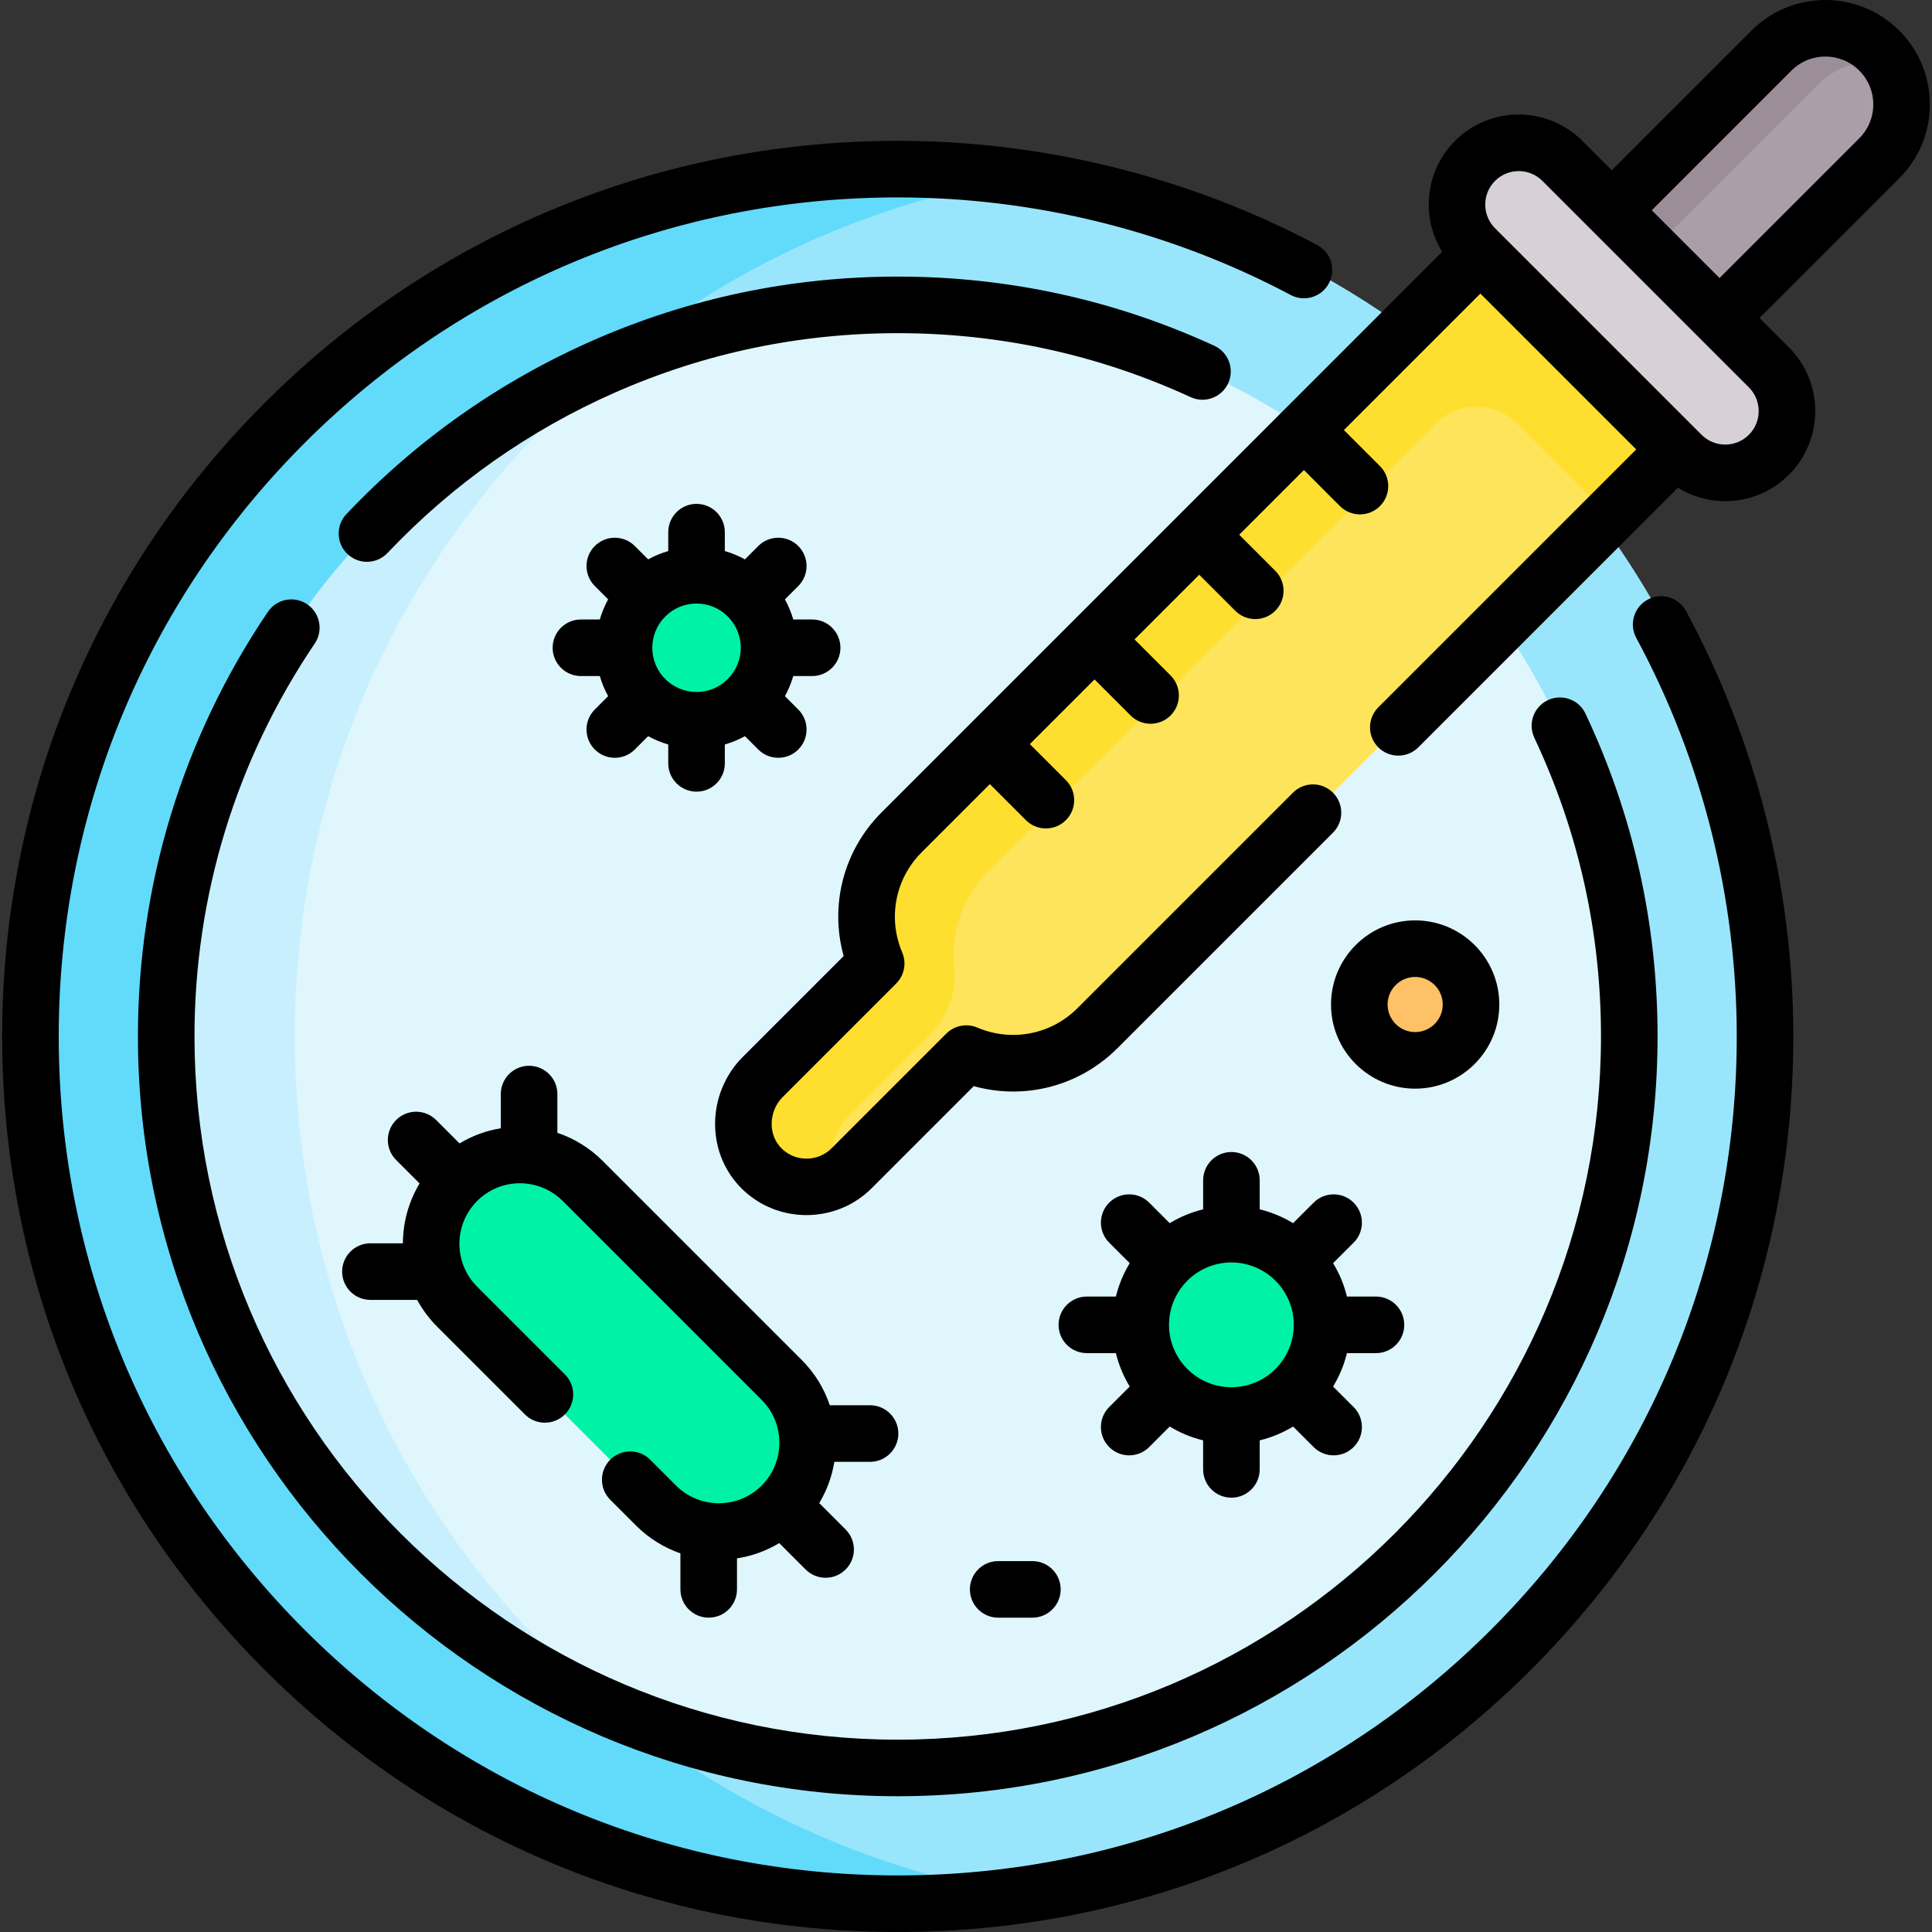 <svg id="Capa_1" enable-background="new 0 0 512.297 512.297" height="512" viewBox="0 0 512.297 512.297" width="512" xmlns="http://www.w3.org/2000/svg"><rect x="0" y="0" width="512.297" height="512.297" fill="#333333" stroke="none"/><g><g><path d="m401.421 111.609c-38.906-38.906-89.259-62.196-143.463-66.759l-31.534 5.714-79.883 26.863-115.595 132.492 31.335 177.705 100.384 96.46 85.715 18.863h25.216c48.214-7.374 92.687-29.777 127.825-64.915 43.595-43.595 67.604-101.558 67.604-163.211 0-61.654-24.008-119.616-67.604-163.212z" fill="#99e6fc"/><path d="m498.307 13.405c-7.891-7.891-20.684-7.891-28.575 0l-42.35 42.35-9.794 11.724 26.161 26.161 12.207-9.311 42.35-42.35c7.892-7.89 7.892-20.683.001-28.574z" fill="#aa9ea9"/><path d="m430.087 76.341 9.794-11.724 42.35-42.35c5.115-5.115 12.287-6.893 18.852-5.376-.783-1.234-1.699-2.409-2.776-3.485-7.891-7.891-20.684-7.891-28.575 0l-42.35 42.35-9.794 11.724 26.161 26.161 2.063-1.574z" fill="#9b8e99"/><path d="m145.772 438.032c-43.595-43.595-67.604-101.558-67.604-163.211s24.009-119.616 67.604-163.211c35.137-35.137 79.602-57.531 127.816-64.905-11.606-1.775-23.417-2.699-35.378-2.699-61.653 0-119.616 24.009-163.211 67.604s-67.604 101.557-67.604 163.211c0 61.653 24.009 119.616 67.604 163.211 43.596 43.596 101.558 67.604 163.211 67.604 11.961 0 23.781-.915 35.387-2.69-48.214-7.374-92.687-29.777-127.825-64.914z" fill="#62dbfb"/><path d="m238.21 81.005c-30.003 0-58.413 6.82-83.767 18.991l-30.876 22.569-23.065 22.413-32.389 50.056-16.195 73.613 13.25 82.654 32.389 51.811 25.028 22.19 25.212 19.033 1.282 2.625c26.685 13.845 56.992 21.676 89.131 21.676 107.041 0 193.815-86.774 193.815-193.815 0-107.042-86.774-193.816-193.815-193.816z" fill="#dff6fd"/><path d="m162.665 96.281c-69.508 29.448-118.27 98.298-118.27 178.539s48.763 149.092 118.271 178.539c-5.839-4.802-11.478-9.913-16.893-15.328-43.595-43.595-67.604-101.558-67.604-163.211s24.009-119.616 67.604-163.211c5.415-5.415 11.053-10.526 16.892-15.328z" fill="#c8effe"/><path d="m423.111 70.149-11.114-10.724-19.457 7.811-153.45 153.46c-9.14 9.13-11.81 22.9-6.76 34.8l-30.1 30.1c-6.7 6.7-6.91 17.86-.09 24.43 2.117 2.038 4.641 3.394 7.3 4.108l.005.021c.564.152 1.135.266 1.709.358.004.001.009.002.013.003 5.17.83 10.646-.734 14.631-4.719l30.42-30.41c4 1.7 8.21 2.52 12.38 2.52 8.25 0 16.35-3.21 22.42-9.28l153.45-153.45 13.447-15.442z" fill="#fee45a"/><path d="m426.207 73.137-6.078-5.865-8.132-7.846-19.457 7.811-153.45 153.46c-9.14 9.13-11.81 22.9-6.76 34.8l-30.1 30.1c-6.7 6.7-6.91 17.86-.09 24.43 2.117 2.038 4.641 3.394 7.3 4.108l.005.021c.564.152 1.135.266 1.709.358.004.001.009.002.013.003 3.281.527 6.682.081 9.751-1.328-1.813-5.936-.304-12.763 4.362-17.43l20.974-20.974c4.819-4.819 7.459-11.52 6.767-18.3-.951-9.321 2.265-18.779 9.12-25.626l118.506-118.514c5.975-5.976 15.664-5.976 21.639 0l24.508 24.507 17.676-17.676 13.447-15.442z" fill="#fedf30"/><path d="m445.885 120.587-54.76-54.76c-6.397-6.397-6.397-16.768 0-23.164 6.397-6.397 16.768-6.397 23.164 0l54.76 54.76c6.397 6.397 6.397 16.768 0 23.164-6.396 6.397-16.767 6.397-23.164 0z" fill="#d7d0d6"/><g fill="#00f2a6"><circle cx="184.696" cy="171.765" r="19.229"/><circle cx="326.524" cy="351.301" r="24.043"/><path d="m173.966 399.221-52.749-52.749c-9.199-9.199-9.199-24.113 0-33.312 9.199-9.199 24.113-9.199 33.312 0l52.749 52.749c9.199 9.199 9.199 24.113 0 33.312-9.199 9.199-24.113 9.199-33.312 0z"/></g><circle cx="375.251" cy="266.363" fill="#fec165" r="14.81"/></g><g><path d="m436.909 158.998c-3.644 1.97-5 6.521-3.03 10.165 17.432 32.239 26.646 68.775 26.646 105.659 0 59.426-23.142 115.294-65.162 157.314-42.021 42.021-97.889 65.162-157.315 65.162-59.425 0-115.294-23.142-157.314-65.162-42.021-42.02-65.162-97.889-65.162-157.314 0-59.426 23.142-115.294 65.162-157.315 42.02-42.02 97.889-65.162 157.314-65.162 36.294 0 72.323 8.947 104.193 25.873 3.659 1.945 8.2.553 10.142-3.105 1.943-3.658.553-8.199-3.105-10.142-34.029-18.073-72.491-27.626-111.229-27.626-63.432 0-123.068 24.702-167.921 69.555-44.854 44.853-69.556 104.489-69.556 167.921s24.702 123.068 69.555 167.921c44.854 44.853 104.489 69.555 167.921 69.555s123.068-24.702 167.921-69.555c44.854-44.854 69.555-104.489 69.555-167.921 0-39.367-9.838-78.37-28.452-112.793-1.968-3.644-6.517-5.002-10.163-3.03z"/><path d="m51.572 274.821c0-37.303 11.027-73.329 31.888-104.18 2.32-3.431 1.419-8.094-2.012-10.414-3.432-2.32-8.094-1.42-10.414 2.012-22.545 33.342-34.462 72.273-34.462 112.583 0 111.094 90.382 201.476 201.477 201.476s201.477-90.382 201.477-201.476c0-29.875-6.428-58.668-19.106-85.58-1.766-3.748-6.235-5.355-9.981-3.588-3.747 1.765-5.354 6.234-3.588 9.981 11.729 24.897 17.676 51.54 17.676 79.188 0 102.823-83.653 186.476-186.477 186.476s-186.478-83.655-186.478-186.478z"/><path d="m325.669 101.632c1.731-3.763.084-8.217-3.679-9.948-26.449-12.169-54.691-18.34-83.941-18.34-28.104 0-55.317 5.705-80.885 16.956-24.684 10.862-46.654 26.344-65.3 46.014-2.85 3.006-2.723 7.753.283 10.603 1.451 1.375 3.306 2.057 5.158 2.057 1.987 0 3.97-.785 5.444-2.34 17.268-18.215 37.608-32.549 60.456-42.604 23.652-10.408 48.833-15.686 74.843-15.686 27.07 0 53.203 5.708 77.672 16.967 3.764 1.731 8.217.084 9.949-3.679z"/><path d="m511.725 27.692c0-7.4-2.882-14.358-8.115-19.59-10.803-10.803-28.379-10.803-39.181 0l-37.047 37.046-7.79-7.79c-9.311-9.311-24.46-9.311-33.771 0-7.97 7.971-9.094 20.209-3.419 29.412l-148.62 148.62c-10.117 10.117-13.824 24.622-10.075 38.119l-26.786 26.786c-4.706 4.705-7.368 11.245-7.305 17.942.062 6.597 2.662 12.702 7.323 17.191 4.692 4.519 10.802 6.772 16.91 6.772 6.266 0 12.529-2.371 17.255-7.097l27.099-27.098c13.498 3.75 28.002.042 38.119-10.075l57.134-57.134c2.929-2.929 2.929-7.678 0-10.606-2.929-2.929-7.678-2.929-10.606 0l-57.134 57.134c-7.011 7.011-17.438 9.034-26.562 5.156-2.815-1.197-6.075-.563-8.237 1.599l-30.418 30.418c-3.595 3.593-9.494 3.65-13.152.128-1.736-1.673-2.706-3.991-2.729-6.528-.025-2.696 1.037-5.319 2.913-7.195l30.105-30.106c2.163-2.163 2.795-5.422 1.599-8.237-3.878-9.125-1.854-19.551 5.156-26.562l18.081-18.081 9.56 9.56c1.464 1.465 3.384 2.197 5.303 2.197s3.839-.732 5.303-2.197c2.929-2.929 2.929-7.677 0-10.606l-9.56-9.56 17.152-17.152 9.56 9.56c1.464 1.464 3.384 2.197 5.303 2.197s3.839-.732 5.303-2.197c2.929-2.929 2.929-7.678 0-10.606l-9.56-9.56 17.152-17.152 9.56 9.56c1.464 1.465 3.384 2.197 5.303 2.197s3.839-.732 5.303-2.197c2.929-2.929 2.929-7.678 0-10.606l-9.56-9.56 17.152-17.152 9.559 9.56c1.464 1.465 3.384 2.197 5.303 2.197s3.839-.732 5.303-2.197c2.929-2.929 2.929-7.677 0-10.606l-9.559-9.56 36.188-36.188 41.326 41.326-68.392 68.391c-2.929 2.929-2.929 7.678 0 10.606 1.464 1.465 3.384 2.197 5.303 2.197s3.839-.732 5.303-2.197l68.843-68.843c3.733 2.314 8.042 3.557 12.544 3.557 6.378 0 12.375-2.484 16.885-6.995 9.311-9.31 9.311-24.46 0-33.771l-7.79-7.79 37.046-37.046c5.235-5.232 8.117-12.19 8.117-19.591zm-47.979 87.592c-1.677 1.677-3.907 2.601-6.278 2.601-2.372 0-4.602-.924-6.279-2.601l-54.76-54.76c-3.462-3.462-3.462-9.096 0-12.558 1.731-1.731 4.005-2.597 6.279-2.597 2.273 0 4.548.866 6.279 2.597l54.76 54.76c3.461 3.462 3.461 9.095-.001 12.558zm29.257-78.607-37.046 37.046-17.968-17.968 37.047-37.046c4.954-4.953 13.014-4.954 17.968 0 2.4 2.399 3.722 5.59 3.722 8.983-.001 3.394-1.323 6.585-3.723 8.985z"/><path d="m215.35 179.265c4.142 0 7.5-3.358 7.5-7.5s-3.358-7.5-7.5-7.5h-5.004c-.548-1.869-1.29-3.656-2.211-5.333l3.54-3.54c2.929-2.929 2.929-7.678 0-10.606-2.929-2.929-7.678-2.929-10.606 0l-3.54 3.54c-1.676-.921-3.463-1.663-5.332-2.211v-5.004c0-4.142-3.358-7.5-7.5-7.5s-7.5 3.358-7.5 7.5v5.004c-1.869.548-3.656 1.29-5.332 2.211l-3.54-3.54c-2.93-2.929-7.677-2.928-10.607 0-2.929 2.929-2.928 7.678 0 10.607l3.54 3.54c-.921 1.676-1.663 3.463-2.211 5.332h-5.004c-4.142 0-7.5 3.358-7.5 7.5s3.358 7.5 7.5 7.5h5.004c.548 1.869 1.29 3.656 2.211 5.333l-3.54 3.54c-2.929 2.929-2.929 7.678 0 10.606 1.464 1.464 3.384 2.197 5.303 2.197s3.839-.732 5.303-2.197l3.54-3.54c1.676.921 3.463 1.663 5.332 2.211v5.004c0 4.142 3.358 7.5 7.5 7.5s7.5-3.358 7.5-7.5v-5.004c1.869-.548 3.656-1.29 5.332-2.211l3.54 3.54c1.465 1.464 3.384 2.197 5.304 2.197 1.919 0 3.839-.732 5.303-2.196 2.929-2.929 2.929-7.678 0-10.607l-3.54-3.54c.921-1.676 1.663-3.463 2.211-5.332h5.004zm-30.654 4.229c-6.467 0-11.729-5.261-11.729-11.729s5.261-11.729 11.729-11.729 11.729 5.261 11.729 11.729-5.262 11.729-11.729 11.729z"/><path d="m288.196 343.801c-4.142 0-7.5 3.358-7.5 7.5s3.358 7.5 7.5 7.5h7.694c.775 3.164 2.022 6.145 3.672 8.856l-5.443 5.443c-2.929 2.929-2.929 7.677 0 10.606 1.465 1.465 3.384 2.197 5.304 2.197s3.839-.732 5.303-2.197l5.444-5.443c2.711 1.651 5.692 2.897 8.856 3.672v7.694c0 4.142 3.358 7.5 7.5 7.5s7.5-3.358 7.5-7.5v-7.694c3.164-.775 6.145-2.022 8.856-3.672l5.444 5.443c1.464 1.465 3.384 2.197 5.303 2.197s3.839-.732 5.304-2.197c2.929-2.929 2.928-7.678 0-10.606l-5.444-5.444c1.651-2.711 2.897-5.691 3.672-8.855h7.694c4.142 0 7.5-3.358 7.5-7.5s-3.358-7.5-7.5-7.5h-7.694c-.775-3.164-2.022-6.145-3.672-8.855l5.444-5.443c2.929-2.929 2.929-7.677 0-10.606-2.93-2.93-7.678-2.928-10.607 0l-5.444 5.444c-2.711-1.651-5.691-2.897-8.855-3.672v-7.694c0-4.142-3.358-7.5-7.5-7.5s-7.5 3.358-7.5 7.5v7.694c-3.164.775-6.145 2.022-8.856 3.672l-5.444-5.444c-2.929-2.929-7.677-2.928-10.607 0-2.929 2.929-2.928 7.678 0 10.606l5.444 5.443c-1.651 2.711-2.898 5.692-3.672 8.856h-7.696zm38.328-9.043c9.122 0 16.542 7.421 16.542 16.542s-7.421 16.543-16.542 16.543-16.543-7.421-16.543-16.543 7.422-16.542 16.543-16.542z"/><path d="m230.71 372.624h-10.677c-1.477-4.395-3.957-8.524-7.452-12.019l-52.75-52.749c-3.442-3.442-7.552-5.968-12.035-7.475v-10.273c0-4.142-3.358-7.5-7.5-7.5s-7.5 3.358-7.5 7.5v9.07c-3.886.635-7.587 1.993-10.939 4.017l-6.21-6.21c-2.929-2.929-7.678-2.929-10.606 0-2.929 2.929-2.929 7.678 0 10.606l6.219 6.219c-2.926 4.866-4.403 10.365-4.426 15.872h-8.61c-4.142 0-7.5 3.358-7.5 7.5s3.358 7.5 7.5 7.5h12.388c1.387 2.546 3.149 4.941 5.3 7.092l23.276 23.276c2.929 2.929 7.678 2.929 10.606 0 2.929-2.929 2.929-7.678 0-10.606l-23.276-23.276c-6.26-6.26-6.26-16.446 0-22.706 3.033-3.033 7.064-4.703 11.353-4.703.53 0 1.056.026 1.577.077.035.004.069.01.104.013 3.653.378 7.04 1.979 9.672 4.612l52.75 52.749c6.26 6.26 6.259 16.446 0 22.706-6.26 6.26-16.446 6.259-22.706 0l-6.849-6.849c-2.929-2.929-7.678-2.929-10.606 0-2.929 2.929-2.929 7.678 0 10.606l6.849 6.849c3.427 3.427 7.463 5.882 11.762 7.369v9.552c0 4.142 3.358 7.5 7.5 7.5s7.5-3.358 7.5-7.5v-8.217c3.906-.606 7.717-1.956 11.202-4.052l6.995 6.995c1.464 1.465 3.384 2.197 5.303 2.197s3.839-.732 5.303-2.197c2.929-2.929 2.929-7.678 0-10.606l-6.995-6.995c2.05-3.409 3.384-7.129 4.009-10.946h9.468c4.142 0 7.5-3.358 7.5-7.5s-3.357-7.498-7.499-7.498z"/><path d="m273.753 413.946h-9.07c-4.142 0-7.5 3.358-7.5 7.5s3.358 7.5 7.5 7.5h9.07c4.142 0 7.5-3.358 7.5-7.5s-3.357-7.5-7.5-7.5z"/><path d="m375.251 288.673c12.302 0 22.311-10.008 22.311-22.31s-10.008-22.311-22.311-22.311c-12.302 0-22.31 10.008-22.31 22.311 0 12.302 10.008 22.31 22.31 22.31zm0-29.621c4.031 0 7.311 3.279 7.311 7.311 0 4.031-3.279 7.31-7.311 7.31-4.031 0-7.31-3.279-7.31-7.31s3.279-7.311 7.31-7.311z"/></g></g></svg>